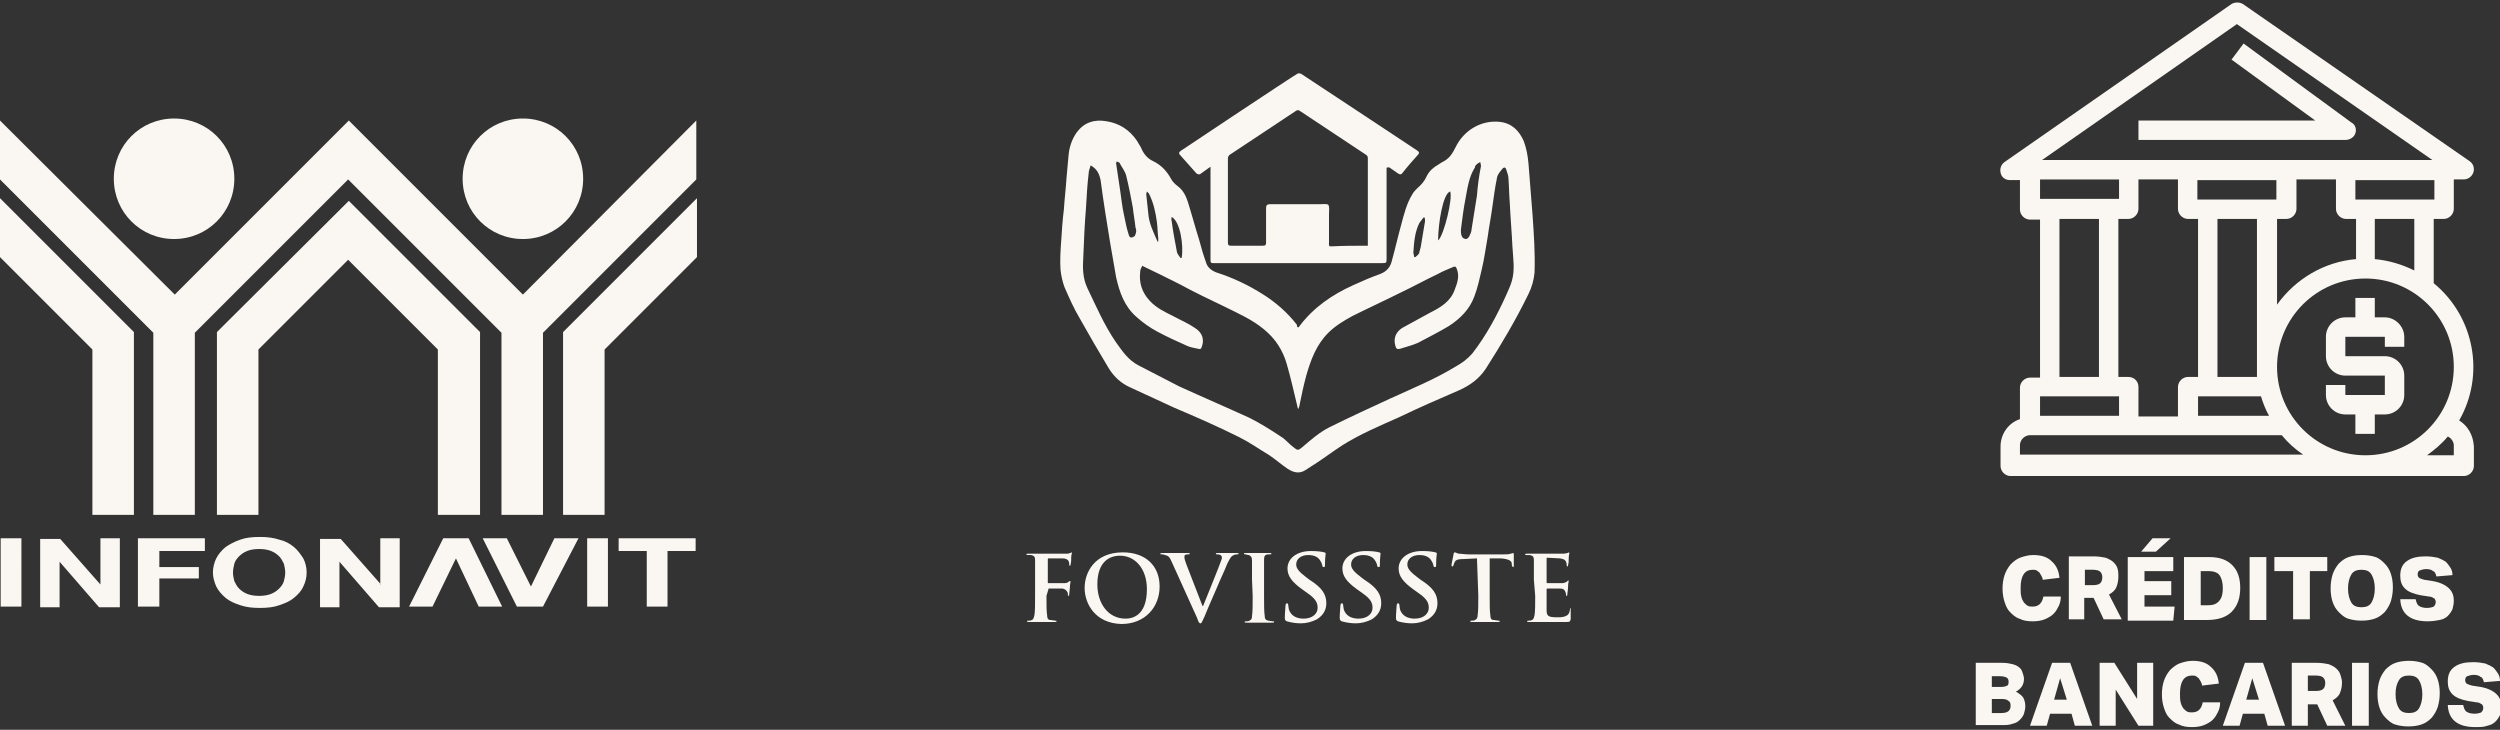 <?xml version="1.0" encoding="utf-8"?>
<!-- Generator: Adobe Illustrator 25.4.1, SVG Export Plug-In . SVG Version: 6.00 Build 0)  -->
<svg version="1.1" id="Capa_1" xmlns="http://www.w3.org/2000/svg" xmlns:xlink="http://www.w3.org/1999/xlink" x="0px" y="0px"
	 viewBox="0 0 373.4 109" style="enable-background:new 0 0 373.4 109;" xml:space="preserve">
<rect x="0" y="0" width="373.4" height="109" fill="#333333" stroke="none"/>
<style type="text/css">
	.st0{clip-path:url(#SVGID_00000083795871460034926800000003920594016265031840_);}
	.st1{fill-rule:evenodd;clip-rule:evenodd;fill:#FAF7F2;}
	.st2{clip-path:url(#SVGID_00000013156053990048621790000016694669606833218704_);}
	.st3{fill:#FAF7F2;}
	.st4{clip-path:url(#SVGID_00000057127682322366648510000009387585622395330226_);}
</style>
<g>
	<defs>
		<rect id="SVGID_1_" y="17.7" width="104.1" height="73.2"/>
	</defs>
	<clipPath id="SVGID_00000003100029038999082460000001237216958729598631_">
		<use xlink:href="#SVGID_1_"  style="overflow:visible;"/>
	</clipPath>
	<g style="clip-path:url(#SVGID_00000003100029038999082460000001237216958729598631_);">
		<path class="st1" d="M71.7,76.9v-26v-1.3l-0.9-0.9L52.1,30L33.3,48.7l-0.9,0.9v1.3v26h6.2V52.2l13.4-13.4l13.4,13.4v24.7H71.7z
			 M0,29.6v8.8l13.8,13.8v24.7H20v-26v-1.3l-0.9-0.9L0,29.6z M84.1,49.6v1.3v26h6.2V52.2l13.8-13.8v-8.8L85,48.7L84.1,49.6z
			 M26,35.7c5,0,9-4,9-9c0-5-4-9-9-9s-9,4-9,9C17,31.7,21,35.7,26,35.7z M78.1,35.7c5,0,9-4,9-9c0-5-4-9-9-9c-5,0-9,4-9,9
			C69.1,31.7,73.1,35.7,78.1,35.7z M78.1,44l-26-26l-26,26L0,18v8.8l22.9,22.9v27.2h6.2V49.7l22.9-22.9l22.9,22.9v27.2h6.2V49.7
			l22.9-22.9V18L78.1,44z M0.1,90.6h3.1V80.4H0.1V90.6z M15,87.3L15,87.3l-6-6.8H6v10.2h2.9v-6.8h0l5.9,6.8h3.1V80.4H15L15,87.3
			L15,87.3z M20.7,90.6h3.1v-4.2h5.9v-1.7h-5.9v-2.4h6.8v-1.9h-10V90.6z M43.9,81.7c-0.6-0.5-1.3-0.9-2.2-1.1
			c-0.9-0.3-1.8-0.4-2.9-0.4c-1.1,0-2.1,0.1-2.9,0.4c-0.9,0.3-1.6,0.7-2.2,1.1c-0.6,0.5-1.1,1.1-1.4,1.7c-0.3,0.6-0.5,1.4-0.5,2.1
			c0,0.7,0.2,1.4,0.5,2.1c0.3,0.6,0.8,1.2,1.4,1.7c0.6,0.5,1.3,0.8,2.2,1.1c0.9,0.3,1.8,0.4,2.9,0.4c1.1,0,2.1-0.1,2.9-0.4
			c0.9-0.3,1.6-0.6,2.2-1.1c0.6-0.5,1.1-1,1.4-1.7c0.3-0.6,0.5-1.3,0.5-2.1c0-0.8-0.2-1.5-0.5-2.1C44.9,82.8,44.5,82.2,43.9,81.7z
			 M42.4,86.8c-0.1,0.4-0.4,0.8-0.7,1.1c-0.3,0.3-0.7,0.6-1.2,0.8c-0.5,0.2-1.1,0.3-1.8,0.3c-0.7,0-1.3-0.1-1.8-0.3
			c-0.5-0.2-0.9-0.5-1.2-0.8c-0.3-0.3-0.5-0.7-0.7-1.1c-0.1-0.4-0.2-0.8-0.2-1.3c0-0.4,0.1-0.9,0.2-1.3c0.1-0.4,0.4-0.8,0.7-1.1
			c0.3-0.3,0.7-0.6,1.2-0.8c0.5-0.2,1.1-0.3,1.8-0.3c0.7,0,1.3,0.1,1.8,0.3c0.5,0.2,0.9,0.5,1.2,0.8c0.3,0.3,0.5,0.7,0.7,1.1
			c0.1,0.4,0.2,0.9,0.2,1.3C42.6,86,42.5,86.4,42.4,86.8z M56.9,87.3L56.9,87.3l-6-6.8h-3.1v10.2h2.9v-6.8h0l5.9,6.8h3.1V80.4h-2.9
			V87.3L56.9,87.3z M79.3,87.6L79.3,87.6l-3.6-7.2h-3.6l5.1,10.2h3.9l5.3-10.2h-3.6L79.3,87.6z M66.2,80.4l-5.1,10.2h3.5l3.5-7.2h0
			l3.4,7.2H75l-5-10.2H66.2z M87.7,90.6h3.1V80.4h-3.1V90.6z M92.4,82.3h4.2v8.3h3.1v-8.3h4.2v-1.9H92.4V82.3z"/>
	</g>
</g>
<g>
	<defs>
		<rect id="SVGID_00000083783186033331598890000014049717508630395795_" x="153.1" y="10.9" width="81.5" height="82.2"/>
	</defs>
	<clipPath id="SVGID_00000025418168452705065060000009896525655702637243_">
		<use xlink:href="#SVGID_00000083783186033331598890000014049717508630395795_"  style="overflow:visible;"/>
	</clipPath>
	<g style="clip-path:url(#SVGID_00000025418168452705065060000009896525655702637243_);">
		<path class="st3" d="M156.3,89c0,1.3,0,2.3,0.1,2.9c0,0.4,0.1,0.7,0.5,0.7c0.2,0,0.5,0.1,0.7,0.1c0.2,0,0.2,0,0.2,0.1
			c0,0.1-0.1,0.1-0.3,0.1c-0.9,0-1.7,0-2.1,0c-0.4,0-1.2,0-1.7,0c-0.2,0-0.3,0-0.3-0.1c0-0.1,0.1-0.1,0.2-0.1c0.2,0,0.4,0,0.5-0.1
			c0.3-0.1,0.3-0.4,0.4-0.7c0.1-0.6,0.1-1.6,0.1-2.9v-2.4c0-2.1,0-2.5,0-2.9c0-0.5-0.1-0.7-0.6-0.8c-0.1,0-0.3,0-0.5,0
			c-0.1,0-0.2,0-0.2-0.1c0-0.1,0.1-0.1,0.3-0.1c0.4,0,0.8,0,1.1,0c0.4,0,0.7,0,0.9,0c0.5,0,3.3,0,3.6,0c0.3,0,0.4,0,0.6-0.1
			c0.1,0,0.2-0.1,0.2-0.1c0.1,0,0.1,0.1,0.1,0.1c0,0.1-0.1,0.3-0.1,0.6c0,0.1,0,0.9-0.1,1.1c0,0.1,0,0.2-0.1,0.2
			c-0.1,0-0.1-0.1-0.1-0.2c0-0.1,0-0.3-0.1-0.5c-0.1-0.2-0.4-0.4-0.9-0.4l-2.1,0c-0.1,0-0.1,0-0.1,0.2V87c0,0.1,0,0.1,0.1,0.1l1.8,0
			c0.2,0,0.4,0,0.6,0c0.3,0,0.5-0.1,0.6-0.2c0.1-0.1,0.1-0.1,0.2-0.1c0.1,0,0.1,0,0.1,0.1c0,0.1-0.1,0.4-0.1,0.8
			c0,0.3-0.1,0.9-0.1,1c0,0.1,0,0.3-0.1,0.3c-0.1,0-0.1-0.1-0.1-0.2c0-0.1,0-0.3-0.1-0.4c-0.1-0.2-0.3-0.4-0.7-0.5c-0.3,0-1.8,0-2,0
			c-0.1,0-0.1,0-0.1,0.1L156.3,89L156.3,89z"/>
		<path class="st3" d="M171.3,88c0-3.1-1.8-5-4-5c-1.6,0-3.4,0.9-3.4,4.3c0,2.8,1.6,5.1,4.2,5.1C169.1,92.4,171.3,92,171.3,88z
			 M162,87.8c0-2.3,1.5-5.3,5.7-5.3c3.4,0,5.5,2,5.5,5.1s-2.2,5.6-5.7,5.6C163.6,93.1,162,90.2,162,87.8z"/>
		<path class="st3" d="M175,83.9c-0.3-0.7-0.5-0.9-1-1c-0.2-0.1-0.4-0.1-0.5-0.1c-0.1,0-0.2,0-0.2-0.1c0-0.1,0.2-0.1,0.4-0.1
			c0.7,0,1.5,0,2,0c0.3,0,1,0,1.7,0c0.2,0,0.3,0,0.3,0.1c0,0.1-0.1,0.1-0.2,0.1c-0.2,0-0.4,0-0.5,0.1c-0.1,0.1-0.1,0.2-0.1,0.3
			c0,0.2,0.1,0.6,0.3,1.1l2.4,6.2h0.1c0.6-1.5,2.4-5.9,2.7-6.8c0.1-0.2,0.1-0.4,0.1-0.5c0-0.1-0.1-0.2-0.2-0.3
			c-0.2-0.1-0.4-0.1-0.5-0.1c-0.1,0-0.2,0-0.2-0.1c0-0.1,0.1-0.1,0.4-0.1c0.7,0,1.3,0,1.4,0c0.2,0,0.9,0,1.3,0c0.2,0,0.3,0,0.3,0.1
			c0,0.1-0.1,0.1-0.2,0.1s-0.4,0-0.7,0.2c-0.2,0.1-0.4,0.4-0.8,1.2c-0.5,1.3-0.9,2-1.6,3.7c-0.9,2-1.5,3.5-1.8,4.2
			c-0.4,0.8-0.4,1-0.6,1c-0.2,0-0.3-0.2-0.5-0.8L175,83.9z"/>
		<path class="st3" d="M187,86.6c0-2.1,0-2.5,0-2.9c0-0.5-0.2-0.7-0.5-0.8c-0.2,0-0.3-0.1-0.5-0.1c-0.1,0-0.2,0-0.2-0.1
			c0-0.1,0.1-0.1,0.3-0.1c0.5,0,1.4,0,1.8,0c0.3,0,1.2,0,1.7,0c0.2,0,0.3,0,0.3,0.1c0,0.1-0.1,0.1-0.2,0.1c-0.1,0-0.2,0-0.4,0
			c-0.4,0.1-0.5,0.3-0.5,0.8c0,0.4,0,0.8,0,2.9V89c0,1.3,0,2.4,0.1,3c0,0.4,0.1,0.6,0.5,0.7c0.2,0,0.5,0.1,0.7,0.1
			c0.2,0,0.2,0,0.2,0.1c0,0.1-0.1,0.1-0.3,0.1c-0.9,0-1.8,0-2.1,0c-0.3,0-1.2,0-1.7,0c-0.2,0-0.3,0-0.3-0.1c0-0.1,0.1-0.1,0.2-0.1
			c0.2,0,0.4,0,0.5-0.1c0.3-0.1,0.4-0.3,0.4-0.7c0.1-0.6,0.1-1.7,0.1-3L187,86.6L187,86.6z"/>
		<path class="st3" d="M192.2,92.8c-0.2-0.1-0.3-0.2-0.3-0.5c0-0.7,0.1-1.6,0.1-1.8c0-0.2,0.1-0.4,0.2-0.4c0.1,0,0.2,0.1,0.2,0.2
			c0,0.2,0.1,0.5,0.1,0.7c0.3,1,1.2,1.4,2.2,1.4c1.4,0,2.1-0.8,2.1-1.6c0-0.7-0.2-1.3-1.5-2.2l-0.7-0.5c-1.7-1.2-2.3-2.1-2.3-3.2
			c0-1.5,1.4-2.6,3.5-2.6c1,0,1.6,0.1,2,0.2c0.1,0,0.2,0.1,0.2,0.2c0,0.2-0.1,0.6-0.1,1.6c0,0.3,0,0.4-0.2,0.4
			c-0.1,0-0.2-0.1-0.2-0.2c0-0.1-0.1-0.5-0.4-0.9c-0.2-0.3-0.7-0.7-1.7-0.7c-1.1,0-1.8,0.6-1.8,1.4c0,0.6,0.4,1.1,1.6,2l0.4,0.3
			c1.9,1.2,2.5,2.2,2.5,3.5c0,0.8-0.3,1.7-1.4,2.4c-0.8,0.4-1.6,0.6-2.4,0.6C193.6,93.1,192.9,93,192.2,92.8z"/>
		<path class="st3" d="M200.4,92.8c-0.2-0.1-0.3-0.2-0.3-0.5c0-0.7,0.1-1.6,0.1-1.8c0-0.2,0.1-0.4,0.2-0.4c0.1,0,0.2,0.1,0.2,0.2
			c0,0.2,0.1,0.5,0.1,0.7c0.3,1,1.2,1.4,2.2,1.4c1.4,0,2.1-0.8,2.1-1.6c0-0.7-0.2-1.3-1.5-2.2l-0.7-0.5c-1.7-1.2-2.3-2.1-2.3-3.2
			c0-1.5,1.4-2.6,3.5-2.6c1,0,1.6,0.1,2,0.2c0.1,0,0.2,0.1,0.2,0.2c0,0.2-0.1,0.6-0.1,1.6c0,0.3,0,0.4-0.2,0.4
			c-0.1,0-0.2-0.1-0.2-0.2c0-0.1-0.1-0.5-0.4-0.9c-0.2-0.3-0.7-0.7-1.7-0.7c-1.1,0-1.8,0.6-1.8,1.4c0,0.6,0.4,1.1,1.6,2l0.4,0.3
			c1.9,1.2,2.5,2.2,2.5,3.5c0,0.8-0.3,1.7-1.4,2.4c-0.8,0.4-1.6,0.6-2.4,0.6C201.8,93.1,201.1,93,200.4,92.8z"/>
		<path class="st3" d="M208.8,92.8c-0.2-0.1-0.3-0.2-0.3-0.5c0-0.7,0.1-1.6,0.1-1.8c0-0.2,0.1-0.4,0.2-0.4c0.1,0,0.2,0.1,0.2,0.2
			c0,0.2,0.1,0.5,0.1,0.7c0.3,1,1.2,1.4,2.2,1.4c1.4,0,2.1-0.8,2.1-1.6c0-0.7-0.2-1.3-1.5-2.2l-0.7-0.5c-1.7-1.2-2.3-2.1-2.3-3.2
			c0-1.5,1.4-2.6,3.5-2.6c1,0,1.6,0.1,2,0.2c0.1,0,0.2,0.1,0.2,0.2c0,0.2-0.1,0.6-0.1,1.6c0,0.3,0,0.4-0.2,0.4
			c-0.1,0-0.2-0.1-0.2-0.2c0-0.1-0.1-0.5-0.4-0.9c-0.2-0.3-0.7-0.7-1.7-0.7c-1.1,0-1.8,0.6-1.8,1.4c0,0.6,0.4,1.1,1.6,2l0.4,0.3
			c1.9,1.2,2.5,2.2,2.5,3.5c0,0.8-0.3,1.7-1.4,2.4c-0.8,0.4-1.6,0.6-2.4,0.6C210.2,93.1,209.5,93,208.8,92.8z"/>
		<path class="st3" d="M220.6,83.4l-2,0.1c-0.8,0-1.1,0.1-1.3,0.4c-0.1,0.2-0.2,0.4-0.2,0.5c0,0.1-0.1,0.2-0.2,0.2
			c-0.1,0-0.1-0.1-0.1-0.2c0-0.2,0.3-1.5,0.3-1.6c0-0.2,0.1-0.3,0.2-0.3c0.1,0,0.2,0.1,0.6,0.2c0.4,0,0.9,0.1,1.4,0.1h5.4
			c0.4,0,0.7,0,0.9-0.1c0.2,0,0.3-0.1,0.4-0.1c0.1,0,0.1,0.1,0.1,0.3c0,0.3,0,1.2,0,1.6c0,0.1,0,0.2-0.1,0.2c-0.1,0-0.1-0.1-0.2-0.3
			l0-0.2c0-0.4-0.4-0.7-1.6-0.8l-1.7,0V89c0,1.3,0,2.3,0.1,2.9c0,0.4,0.1,0.7,0.5,0.7c0.2,0,0.5,0.1,0.7,0.1c0.2,0,0.2,0,0.2,0.1
			c0,0.1-0.1,0.1-0.3,0.1c-0.9,0-1.8,0-2.1,0c-0.3,0-1.2,0-1.7,0c-0.2,0-0.3,0-0.3-0.1c0-0.1,0.1-0.1,0.2-0.1c0.2,0,0.4,0,0.5-0.1
			c0.3-0.1,0.4-0.4,0.4-0.7c0.1-0.6,0.1-1.7,0.1-2.9L220.6,83.4L220.6,83.4z"/>
		<path class="st3" d="M229.1,86.6c0-2.1,0-2.5,0-2.9c0-0.5-0.1-0.7-0.6-0.8c-0.1,0-0.3,0-0.5,0c-0.2,0-0.2,0-0.2-0.1
			c0-0.1,0.1-0.1,0.3-0.1c0.4,0,0.8,0,1.1,0c0.4,0,0.7,0,0.9,0c0.4,0,3.2,0,3.4,0c0.3,0,0.5-0.1,0.6-0.1c0.1,0,0.2-0.1,0.2-0.1
			c0.1,0,0.1,0.1,0.1,0.1c0,0.1-0.1,0.3-0.1,0.9c0,0.1,0,0.7-0.1,0.9c0,0.1,0,0.2-0.1,0.2c-0.1,0-0.1-0.1-0.1-0.2
			c0-0.1,0-0.3-0.1-0.5c-0.1-0.2-0.2-0.4-0.9-0.5c-0.2,0-1.7-0.1-1.9-0.1c-0.1,0-0.1,0-0.1,0.1v3.5c0,0.1,0,0.2,0.1,0.2
			c0.3,0,1.9,0,2.2,0c0.3,0,0.5-0.1,0.7-0.2c0.1-0.1,0.2-0.2,0.2-0.2c0.1,0,0.1,0,0.1,0.1c0,0.1-0.1,0.3-0.1,1
			c0,0.3-0.1,0.8-0.1,0.9c0,0.1,0,0.3-0.1,0.3c-0.1,0-0.1-0.1-0.1-0.1c0-0.1,0-0.3-0.1-0.5c-0.1-0.3-0.3-0.5-0.8-0.5
			c-0.3,0-1.6,0-1.9,0c-0.1,0-0.1,0.1-0.1,0.1V89c0,0.5,0,1.7,0,2.1c0,0.9,0.2,1.1,1.6,1.1c0.4,0,0.9,0,1.3-0.2
			c0.4-0.2,0.5-0.4,0.6-1c0-0.2,0.1-0.2,0.2-0.2c0.1,0,0.1,0.1,0.1,0.2c0,0.3-0.1,1.2-0.2,1.5c-0.1,0.4-0.2,0.4-0.7,0.4
			c-1,0-1.8,0-2.4,0c-0.6,0-1,0-1.4,0c-0.2,0-0.5,0-0.8,0c-0.3,0-0.7,0-0.9,0c-0.2,0-0.3,0-0.3-0.1c0-0.1,0.1-0.1,0.2-0.1
			c0.2,0,0.4,0,0.5-0.1c0.3-0.1,0.3-0.4,0.4-0.7c0.1-0.6,0.1-1.7,0.1-2.9L229.1,86.6L229.1,86.6z"/>
		<path class="st3" d="M175,32.4c0,0.2-0.1,0.4,0,0.6c0.2,1.6,0.5,3.1,0.8,4.7c0.1,0.3,0.3,0.5,0.5,0.8c0.1,0.1,0.2,0,0.2,0
			C176.8,36.7,176.3,33.1,175,32.4z M212.8,32.5c-0.1,0-0.1,0-0.2,0c-0.2,0.3-0.4,0.5-0.6,0.8c-0.7,1.4-0.8,2.9-0.9,4.4
			c0,0.2,0.1,0.4,0.1,0.6c0,0.1,0.1,0.1,0.2,0.1c0.2-0.2,0.4-0.3,0.5-0.5c0.1-0.1,0.1-0.2,0.1-0.3c0.1-0.2,0.1-0.4,0.2-0.7
			c0.2-1.2,0.4-2.4,0.6-3.6C212.9,33,212.8,32.7,212.8,32.5z M216.6,28.6c-1.1,0.3-1.8,4.9-1.8,7.2c0,0.1,0.1,0.1,0.1,0
			C215.7,34.9,217,29.7,216.6,28.6z M172.9,36.1c0,0,0.1,0,0.1,0c0-0.2,0-0.3,0-0.5c-0.1-0.8-0.1-1.6-0.2-2.4
			c-0.2-1.5-0.5-2.9-1.2-4.3c-0.1-0.1-0.2-0.2-0.3-0.3c0,0.1-0.1,0.3-0.1,0.4c0.1,0.9,0.2,1.9,0.3,2.8
			C171.6,33.4,172.3,34.7,172.9,36.1z M169.7,34.6c0-0.2,0-0.4-0.1-0.6c-0.1-1-0.3-2-0.4-3c-0.3-1.6-0.6-3.2-1-4.8
			c-0.2-0.7-0.7-1.3-1-1.9c-0.1-0.1-0.3-0.1-0.4-0.2c0,0.1-0.1,0.2-0.1,0.3c0.2,1.3,0.4,2.7,0.6,4c0.2,1.3,0.3,2.5,0.6,3.8
			c0.2,1,0.4,2,0.7,2.9c0.1,0.4,0.4,0.5,0.8,0.2C169.5,35.4,169.7,34.7,169.7,34.6z M221.2,24.8c0-0.2-0.1-0.4-0.1-0.6
			c-0.2,0.1-0.4,0.2-0.6,0.4c-0.1,0.1-0.2,0.2-0.2,0.4c-0.9,1.4-1.1,3-1.4,4.6c-0.3,1.5-0.5,3.1-0.7,4.7c0,0.4,0,0.8,0.2,1.1
			c0.1,0.2,0.4,0.3,0.6,0.3c0.1,0,0.3-0.2,0.4-0.3c0.2-0.4,0.4-0.8,0.4-1.2c0.3-1.7,0.5-3.3,0.8-5C220.7,27.8,220.9,26.3,221.2,24.8
			z M162.9,24.7c-0.1,0.4-0.3,0.8-0.3,1.2c-0.2,1.7-0.3,3.4-0.4,5.2c-0.2,2.4-0.3,4.8-0.4,7.3c-0.1,1.6-0.1,3.1,0.6,4.6
			c1.3,2.7,2.5,5.5,4.2,8c1,1.4,1.9,2.8,3.5,3.6c2,1,4,2.1,6,3.1c3.5,1.6,7,3.1,10.5,4.7c1.6,0.8,3.2,1.8,4.7,2.8
			c0.7,0.4,1.2,1.1,1.9,1.6c0.6,0.5,0.7,0.5,1.3,0c1.3-1.1,2.5-2.2,4.1-3c3-1.5,6.1-2.9,9.1-4.3c3.3-1.5,6.7-2.9,9.8-4.8
			c0.9-0.5,1.7-1.1,2.4-1.9c2.1-2.7,3.7-5.7,5.1-8.8c0.3-0.7,0.6-1.3,0.8-2c0.5-1.7,0.2-3.4,0.1-5.1c-0.1-2.2-0.3-4.4-0.4-6.6
			c-0.1-1.2-0.1-2.4-0.2-3.7c0-0.4-0.2-0.8-0.3-1.2c-0.1-0.4-0.3-0.5-0.6-0.2c-0.3,0.4-0.7,0.8-0.8,1.3c-0.3,1.5-0.5,2.9-0.7,4.4
			c-0.2,1.5-0.5,3-0.7,4.5c-0.3,1.6-0.5,3.3-0.9,4.9c-0.3,1.3-0.6,2.7-1.1,4c-0.7,1.9-2.1,3.3-3.8,4.4c-1.5,0.9-3.1,1.7-4.6,2.5
			c-0.9,0.4-1.8,0.6-2.7,0.9c-0.4,0.1-0.6,0-0.7-0.5c-0.3-1.1,0.1-2,1-2.6c1.4-0.8,2.8-1.5,4.2-2.3c1.6-0.8,3.1-1.7,3.7-3.5
			c0.4-1,0.7-2,0.3-3c-0.1-0.3-0.2-0.5-0.6-0.3c-0.7,0.3-1.5,0.6-2.2,1c-1.9,0.9-3.7,1.9-5.6,2.8c-2.4,1.2-4.8,2.3-7.2,3.5
			c-1.3,0.7-2.6,1.5-3.6,2.5c-1.8,1.8-2.6,4-3.3,6.4c-0.4,1.5-0.7,2.9-1,4.4c0,0.2-0.1,0.3-0.2,0.6c-0.1-0.2-0.1-0.2-0.1-0.3
			c-0.5-2.1-1-4.3-1.6-6.4c-0.6-2.1-1.7-3.8-3.4-5.2c-1.8-1.5-3.9-2.4-5.9-3.4c-2.3-1.1-4.6-2.2-6.8-3.4c-1.8-0.9-3.6-1.8-5.5-2.7
			c-0.2,0.4-0.3,0.6-0.3,0.9c-0.2,1.7,0.3,3.1,1.4,4.3c1,1.1,2.3,1.7,3.5,2.3c1.1,0.6,2.3,1.1,3.3,1.8c1.1,0.7,1.4,1.7,1,2.8
			c-0.1,0.3-0.2,0.4-0.5,0.3c-0.5-0.1-1.1-0.2-1.6-0.4c-1.6-0.7-3.1-1.4-4.6-2.2c-1.1-0.6-2.1-1.3-3.1-2.2c-1.8-1.6-2.5-3.7-3-5.9
			c-0.3-1.7-0.6-3.5-0.9-5.2c-0.5-3.1-1-6.1-1.4-9.2C164.2,25.9,163.8,25.2,162.9,24.7z M193.9,48.9c0.1-0.1,0.2-0.1,0.2-0.2
			c2.1-2.8,4.9-4.7,8-6.1c1.3-0.6,2.7-1.2,4.1-1.7c1-0.4,1.5-1.1,1.7-2c0.5-1.8,0.9-3.6,1.4-5.4c0.4-1.5,0.8-3.1,1.6-4.4
			c0.2-0.4,0.5-0.7,0.8-1c0.6-0.5,1.1-1.1,1.4-1.8c0.4-0.8,1-1.3,1.7-1.7c0.3-0.2,0.6-0.4,1-0.6c0.8-0.5,1.2-1.2,1.6-2
			c1.2-2.5,3.8-4.1,6.6-3.8c1.8,0.2,2.9,1.3,3.6,2.9c0.4,1.1,0.6,2.2,0.7,3.4c0.2,2.5,0.4,5.1,0.6,7.6c0.2,2.9,0.4,5.7,0.3,8.6
			c-0.1,1.1-0.4,2.2-0.9,3.2c-1.9,3.9-4.1,7.6-6.4,11.2c-1,1.5-2.4,2.5-4,3.2c-3,1.3-6,2.6-8.9,4c-2.9,1.3-5.8,2.5-8.5,4.2
			c-1.4,0.9-2.7,1.9-4.1,2.8c-0.5,0.3-0.9,0.6-1.4,0.9c-0.9,0.6-1.8,0.4-2.7-0.2c-0.9-0.6-1.8-1.4-2.7-2c-1.5-0.9-2.9-1.9-4.5-2.7
			c-3.2-1.6-6.4-3-9.7-4.4c-2.2-1-4.3-2-6.5-3c-1.4-0.6-2.5-1.6-3.3-2.9c-1.5-2.5-2.9-4.9-4.3-7.4c-0.9-1.5-1.6-3.1-2.3-4.7
			c-0.3-0.8-0.5-1.7-0.6-2.6c-0.1-1.4,0-2.9,0.1-4.3c0.1-1.6,0.2-3.1,0.4-4.7c0.1-1.6,0.3-3.2,0.4-4.8c0.1-1.1,0.2-2.2,0.3-3.3
			c0.1-1.2,0.5-2.4,1.2-3.4c1.1-1.5,2.6-2,4.4-1.7c2,0.3,3.5,1.3,4.6,2.9c0.2,0.3,0.4,0.7,0.6,1c0.4,1,1,1.7,1.9,2.1
			c1.2,0.6,2,1.5,2.6,2.6c0.2,0.4,0.6,0.8,1,1.1c0.8,0.6,1.2,1.4,1.5,2.3c0.6,1.9,1.1,3.8,1.7,5.7c0.3,1.1,0.6,2.2,1,3.3
			c0.2,0.8,0.8,1.3,1.6,1.6c2.5,0.8,4.8,1.9,7,3.3c1.9,1.2,3.6,2.7,5,4.5C193.7,48.8,193.8,48.9,193.9,48.9z"/>
		<path class="st3" d="M204.3,36.7c0-0.1,0-0.2,0-0.3c0-4.3,0-8.5,0-12.8c0-0.2-0.1-0.4-0.3-0.5c-3.3-2.2-6.5-4.3-9.8-6.5
			c-0.3-0.2-0.4-0.2-0.7,0c-3.3,2.2-6.5,4.3-9.8,6.5c-0.2,0.1-0.3,0.4-0.3,0.6c0,4.2,0,8.3,0,12.5c0,0.4,0.1,0.5,0.5,0.5
			c1.6,0,3.1,0,4.7,0c0.4,0,0.5-0.1,0.5-0.5c0-1.7,0-3.4,0-5.1c0-0.4,0.1-0.6,0.6-0.6c2.5,0,4.9,0,7.4,0c0.4,0,1.1-0.1,1.3,0.1
			c0.2,0.3,0.1,0.9,0.1,1.3c0,1.5,0,2.9,0,4.4c0,0.2-0.1,0.5,0.3,0.5C200.7,36.7,202.4,36.7,204.3,36.7z M207.1,25.1
			c0,0.2,0,0.3,0,0.5c0,4.3,0,8.7,0,13c0,0.6,0,0.7-0.6,0.7c-8.4,0-16.8,0-25.1,0c-0.6,0-0.6,0-0.6-0.7c0-4.4,0-13.7,0-13.7
			s-1,0.7-1.4,1c-0.2,0.2-0.4,0.2-0.7,0c-0.8-0.9-1.6-1.8-2.4-2.7c-0.3-0.3-0.2-0.5,0.1-0.7c2.4-1.6,16.2-10.8,17.4-11.5
			c0.1-0.1,0.4,0,0.5,0c2.6,1.7,16.8,11.1,17.4,11.5c0.3,0.2,0.3,0.4,0.1,0.6c-0.8,0.9-1.6,1.8-2.3,2.7c-0.2,0.3-0.4,0.3-0.7,0.1
			c-0.4-0.3-0.9-0.6-1.3-0.9C207.2,25,207.1,25,207.1,25.1z"/>
	</g>
</g>
<g>
	<defs>
		<rect id="SVGID_00000012454509067600530480000008360781592828342181_" x="295.1" y="0.3" width="78.3" height="108.3"/>
	</defs>
	<clipPath id="SVGID_00000016760823018568990730000004884153719502136491_">
		<use xlink:href="#SVGID_00000012454509067600530480000008360781592828342181_"  style="overflow:visible;"/>
	</clipPath>
	<g style="clip-path:url(#SVGID_00000016760823018568990730000004884153719502136491_);">
		<path class="st3" d="M307.8,89.1c0,0.5-0.1,1-0.3,1.4c-0.2,0.4-0.4,0.8-0.8,1.2c-0.3,0.3-0.8,0.6-1.3,0.8
			c-0.5,0.2-1.1,0.3-1.8,0.3c-0.8,0-1.4-0.1-2-0.4c-0.6-0.2-1-0.6-1.4-1c-0.4-0.4-0.6-0.9-0.8-1.5c-0.2-0.6-0.3-1.3-0.3-2
			c0-0.7,0.1-1.4,0.3-2c0.2-0.6,0.5-1.1,0.9-1.6c0.4-0.4,0.9-0.8,1.4-1c0.6-0.2,1.2-0.4,2-0.4c1.2,0,2.1,0.3,2.7,0.9
			c0.7,0.6,1.1,1.4,1.2,2.5l-2.5,0.3c0-0.2-0.1-0.4-0.2-0.6c-0.1-0.2-0.2-0.3-0.3-0.5c-0.1-0.1-0.3-0.2-0.4-0.3
			c-0.2-0.1-0.4-0.1-0.6-0.1c-1.2,0-1.8,0.9-1.8,2.7c0,0.5,0,0.9,0.1,1.3c0.1,0.4,0.2,0.6,0.4,0.9c0.2,0.2,0.4,0.4,0.6,0.5
			c0.2,0.1,0.5,0.1,0.7,0.1c0.9,0,1.4-0.5,1.6-1.5L307.8,89.1L307.8,89.1z"/>
		<path class="st3" d="M316.4,86.1c0,0.6-0.1,1.1-0.3,1.6c-0.2,0.5-0.6,0.8-1.1,1.1l1.9,3.7h-2.7l-1.5-3.2h-1.4v3.2H309v-9.4h3.7
			c0.7,0,1.3,0.1,1.8,0.2c0.5,0.2,0.9,0.4,1.2,0.7c0.3,0.3,0.5,0.6,0.6,1C316.4,85.4,316.4,85.8,316.4,86.1z M311.4,87.4h1.2
			c0.5,0,0.9-0.1,1.1-0.3c0.2-0.2,0.3-0.5,0.3-0.9c0-0.3-0.1-0.6-0.3-0.8c-0.2-0.2-0.6-0.3-1.1-0.3h-1.2V87.4z"/>
		<path class="st3" d="M317.9,83.2h6.7v2.1h-4.3v1.5h4v2.1h-4v1.7h4.5l-0.2,2.1h-6.8V83.2L317.9,83.2z M322,82.4h-2.2l1.7-2h2.7
			L322,82.4z"/>
		<path class="st3" d="M326.2,92.6v-9.4h3.7c1.6,0,2.7,0.4,3.5,1.2c0.8,0.8,1.2,1.9,1.2,3.4c0,1.5-0.4,2.7-1.3,3.6
			c-0.8,0.8-2.1,1.2-3.6,1.2H326.2z M328.7,90.4h1.1c0.8,0,1.3-0.2,1.7-0.7c0.4-0.5,0.5-1.1,0.5-1.9c0-0.8-0.2-1.5-0.5-1.9
			c-0.3-0.4-0.9-0.6-1.6-0.6h-1.2V90.4L328.7,90.4z"/>
		<path class="st3" d="M336,83.2h2.5v9.4H336V83.2z"/>
		<path class="st3" d="M342.4,85.3h-2.7v-2.1h7.9v2.1H345v7.2h-2.5V85.3z"/>
		<path class="st3" d="M352.8,82.9c0.7,0,1.4,0.1,2,0.3c0.6,0.2,1,0.6,1.4,1c0.4,0.4,0.7,0.9,0.9,1.5c0.2,0.6,0.3,1.3,0.3,2
			c0,0.8-0.1,1.4-0.3,2.1c-0.2,0.6-0.5,1.1-0.9,1.6c-0.4,0.4-0.9,0.8-1.5,1c-0.6,0.2-1.2,0.3-2,0.3c-0.7,0-1.4-0.1-2-0.3
			c-0.6-0.2-1-0.6-1.4-1c-0.4-0.4-0.7-0.9-0.9-1.5c-0.2-0.6-0.3-1.3-0.3-2c0-0.8,0.1-1.4,0.3-2.1c0.2-0.6,0.5-1.1,0.9-1.6
			c0.4-0.4,0.9-0.8,1.5-1C351.4,83,352,82.9,352.8,82.9z M350.7,87.9c0,0.9,0.2,1.6,0.5,2.1c0.3,0.5,0.8,0.7,1.5,0.7
			c0.7,0,1.2-0.2,1.5-0.7c0.3-0.5,0.5-1.2,0.5-2.1c0-0.9-0.2-1.6-0.5-2.1c-0.3-0.5-0.8-0.7-1.5-0.7c-0.7,0-1.2,0.2-1.5,0.7
			C350.9,86.3,350.7,87,350.7,87.9z"/>
		<path class="st3" d="M360.8,89.5c0.1,0.4,0.2,0.8,0.5,1c0.3,0.2,0.7,0.3,1.2,0.3c0.4,0,0.8-0.1,1-0.2c0.2-0.2,0.3-0.4,0.3-0.7
			c0-0.2-0.1-0.4-0.2-0.5c-0.2-0.1-0.4-0.3-0.8-0.3l-1.3-0.2c-1-0.2-1.8-0.5-2.3-1c-0.5-0.5-0.7-1.1-0.7-1.9c0-1,0.3-1.7,1-2.2
			c0.7-0.5,1.6-0.7,2.8-0.7c0.7,0,1.3,0.1,1.8,0.2c0.5,0.2,0.9,0.4,1.2,0.6c0.3,0.3,0.5,0.6,0.7,0.9c0.2,0.3,0.3,0.7,0.3,1.1
			l-2.4,0.2c-0.1-0.4-0.2-0.7-0.5-0.8c-0.2-0.2-0.6-0.3-1-0.3c-0.4,0-0.7,0.1-1,0.2c-0.2,0.1-0.3,0.3-0.3,0.6c0,0.2,0.1,0.4,0.2,0.5
			c0.2,0.1,0.4,0.2,0.8,0.3l1.3,0.2c1.1,0.2,1.9,0.6,2.4,1.1c0.5,0.5,0.7,1.1,0.7,1.8c0,0.5-0.1,0.9-0.2,1.3c-0.2,0.4-0.4,0.7-0.7,1
			c-0.3,0.3-0.7,0.5-1.2,0.6s-1.1,0.2-1.8,0.2c-2.6,0-4-1.1-4.1-3.3L360.8,89.5L360.8,89.5z"/>
		<path class="st3" d="M295.1,99h3.9c0.7,0,1.2,0.1,1.6,0.2c0.4,0.1,0.8,0.3,1,0.5c0.3,0.2,0.4,0.5,0.5,0.8c0.1,0.3,0.2,0.6,0.2,0.9
			c0,0.4-0.1,0.8-0.3,1.1c-0.2,0.3-0.5,0.6-0.9,0.8c0.5,0.3,0.9,0.6,1.1,0.9c0.2,0.4,0.3,0.8,0.3,1.3c0,0.4-0.1,0.7-0.2,1.1
			c-0.1,0.3-0.3,0.6-0.6,0.9c-0.3,0.3-0.6,0.5-1.1,0.6c-0.5,0.2-1,0.2-1.7,0.2h-4V99z M297.5,102.6h1.4c0.4,0,0.7-0.1,0.9-0.2
			c0.2-0.1,0.2-0.4,0.2-0.6c0-0.3-0.1-0.5-0.3-0.6c-0.2-0.1-0.5-0.2-1-0.2h-1.2V102.6z M297.5,106.5h1.4c0.5,0,0.9-0.1,1.1-0.3
			c0.2-0.2,0.3-0.4,0.3-0.8s-0.1-0.6-0.3-0.7c-0.2-0.2-0.5-0.3-1-0.3h-1.5V106.5z"/>
		<path class="st3" d="M309.2,99l3.3,9.4h-2.6l-0.5-1.8h-3.2l-0.5,1.8h-2.5l3.3-9.4H309.2z M306.8,104.5h1.9l-1-3.2L306.8,104.5z"/>
		<path class="st3" d="M313.6,99h2.2l3.4,5.4V99h2.4v9.4h-2.2l-3.4-5.4v5.4h-2.4L313.6,99L313.6,99z"/>
		<path class="st3" d="M331.6,104.9c0,0.5-0.1,1-0.3,1.4c-0.2,0.4-0.4,0.8-0.8,1.2c-0.3,0.3-0.8,0.6-1.3,0.8
			c-0.5,0.2-1.1,0.3-1.8,0.3c-0.8,0-1.4-0.1-2-0.4c-0.6-0.2-1-0.6-1.4-1c-0.4-0.4-0.6-0.9-0.8-1.5c-0.2-0.6-0.3-1.3-0.3-2
			c0-0.7,0.1-1.4,0.3-2c0.2-0.6,0.5-1.1,0.9-1.6c0.4-0.4,0.9-0.8,1.4-1c0.6-0.2,1.2-0.4,2-0.4c1.2,0,2.1,0.3,2.7,0.9
			c0.7,0.6,1.1,1.4,1.2,2.5l-2.5,0.3c0-0.2-0.1-0.4-0.2-0.6c-0.1-0.2-0.2-0.3-0.3-0.5c-0.1-0.1-0.3-0.2-0.4-0.3
			c-0.2-0.1-0.4-0.1-0.6-0.1c-1.2,0-1.8,0.9-1.8,2.7c0,0.5,0,0.9,0.1,1.3c0.1,0.4,0.2,0.6,0.4,0.9c0.2,0.2,0.4,0.4,0.6,0.5
			c0.2,0.1,0.5,0.1,0.7,0.1c0.9,0,1.4-0.5,1.6-1.5L331.6,104.9L331.6,104.9z"/>
		<path class="st3" d="M338,99l3.3,9.4h-2.6l-0.5-1.8h-3.2l-0.5,1.8h-2.5l3.3-9.4H338z M335.5,104.5h1.9l-1-3.2L335.5,104.5z"/>
		<path class="st3" d="M349.8,101.9c0,0.6-0.1,1.1-0.3,1.6c-0.2,0.5-0.6,0.8-1.1,1.1l1.9,3.8h-2.7l-1.5-3.2h-1.4v3.2h-2.4V99h3.7
			c0.7,0,1.3,0.1,1.8,0.2c0.5,0.2,0.9,0.4,1.2,0.7c0.3,0.3,0.5,0.6,0.6,1C349.7,101.2,349.8,101.6,349.8,101.9z M344.7,103.2h1.2
			c0.5,0,0.9-0.1,1.1-0.3c0.2-0.2,0.3-0.5,0.3-0.9c0-0.3-0.1-0.6-0.3-0.8c-0.2-0.2-0.6-0.3-1.1-0.3h-1.2V103.2z"/>
		<path class="st3" d="M351.3,99h2.5v9.4h-2.5V99z"/>
		<path class="st3" d="M359.8,98.7c0.7,0,1.4,0.1,2,0.3c0.6,0.2,1,0.6,1.4,1c0.4,0.4,0.7,0.9,0.9,1.5c0.2,0.6,0.3,1.3,0.3,2
			c0,0.8-0.1,1.4-0.3,2.1c-0.2,0.6-0.5,1.1-0.9,1.6c-0.4,0.4-0.9,0.8-1.5,1c-0.6,0.2-1.2,0.3-2,0.3c-0.7,0-1.4-0.1-2-0.3
			c-0.6-0.2-1-0.6-1.4-1c-0.4-0.4-0.7-0.9-0.9-1.5c-0.2-0.6-0.3-1.3-0.3-2c0-0.8,0.1-1.4,0.3-2.1c0.2-0.6,0.5-1.1,0.9-1.6
			c0.4-0.4,0.9-0.8,1.5-1C358.4,98.8,359.1,98.7,359.8,98.7z M357.8,103.7c0,0.9,0.2,1.6,0.5,2.1c0.3,0.5,0.8,0.7,1.5,0.7
			c0.7,0,1.2-0.2,1.5-0.7c0.3-0.5,0.5-1.2,0.5-2.1c0-0.9-0.2-1.6-0.5-2.1c-0.3-0.5-0.8-0.7-1.5-0.7c-0.7,0-1.2,0.2-1.5,0.7
			C358,102.1,357.8,102.7,357.8,103.7z"/>
		<path class="st3" d="M367.9,105.3c0.1,0.4,0.2,0.8,0.5,1c0.3,0.2,0.7,0.3,1.2,0.3c0.4,0,0.8-0.1,1-0.2c0.2-0.2,0.3-0.4,0.3-0.7
			c0-0.2-0.1-0.4-0.2-0.5c-0.2-0.1-0.4-0.3-0.8-0.3l-1.3-0.2c-1-0.2-1.8-0.5-2.3-1c-0.5-0.5-0.7-1.1-0.7-1.9c0-1,0.3-1.7,1-2.2
			c0.7-0.5,1.6-0.7,2.8-0.7c0.7,0,1.3,0.1,1.8,0.2c0.5,0.2,0.9,0.4,1.2,0.6c0.3,0.3,0.5,0.6,0.7,0.9c0.2,0.3,0.3,0.7,0.3,1.1
			l-2.4,0.2c-0.1-0.4-0.2-0.7-0.5-0.8c-0.2-0.2-0.6-0.3-1-0.3c-0.4,0-0.7,0.1-1,0.2c-0.2,0.1-0.3,0.3-0.3,0.6c0,0.2,0.1,0.4,0.2,0.5
			c0.2,0.1,0.4,0.2,0.8,0.3l1.3,0.2c1.1,0.2,1.9,0.6,2.4,1.1c0.5,0.5,0.7,1.1,0.7,1.8c0,0.5-0.1,0.9-0.2,1.3c-0.2,0.4-0.4,0.7-0.7,1
			c-0.3,0.3-0.7,0.5-1.2,0.6c-0.5,0.2-1.1,0.2-1.8,0.2c-2.6,0-4-1.1-4.1-3.3L367.9,105.3L367.9,105.3z"/>
		<path class="st3" d="M367.3,62.8c3.9-6.8,2.3-15.5-3.8-20.5v-9.6h1.5c0.8,0,1.5-0.7,1.5-1.5v-4.4h1.5c0.8,0,1.5-0.7,1.5-1.5
			c0-0.5-0.2-0.9-0.6-1.2L335,0.6c-0.5-0.3-1.2-0.3-1.7,0l-33.9,23.6c-0.7,0.5-0.8,1.4-0.4,2.1c0.3,0.4,0.7,0.6,1.2,0.6h1.5v4.4
			c0,0.8,0.7,1.5,1.5,1.5h1.5v23.6h-1.5c-0.8,0-1.5,0.7-1.5,1.5v4.7c-1.8,0.6-2.9,2.3-2.9,4.1v2.9c0,0.8,0.7,1.5,1.5,1.5H368
			c0.8,0,1.5-0.7,1.5-1.5v-2.9C369.4,65,368.6,63.6,367.3,62.8z M363.6,29.8h-11.8v-2.9h11.8V29.8z M360.6,32.7v7.7
			c-1.8-0.9-3.8-1.5-5.9-1.7v-6L360.6,32.7z M334.1,3.6l29.2,20.3h-58.3L334.1,3.6z M317.9,56.3h-1.5V32.7h1.5
			c0.8,0,1.5-0.7,1.5-1.5v-4.4h5.9v4.4c0,0.8,0.7,1.5,1.5,1.5h1.5v23.6h-1.5c-0.8,0-1.5,0.7-1.5,1.5v4.4h-5.9v-4.4
			C319.4,56.9,318.7,56.3,317.9,56.3z M328.2,59.2h9.5c0.3,1,0.7,2,1.2,2.9h-10.6V59.2z M331.2,56.3V32.7h5.9v23.6H331.2z
			 M338.5,29.8h-10.3v-2.9H340v2.9H338.5z M340,32.7h1.5c0.8,0,1.5-0.7,1.5-1.5v-4.4h5.9v4.4c0,0.8,0.7,1.5,1.5,1.5h1.5v6
			c-4.7,0.4-9,2.9-11.8,6.8V32.7L340,32.7z M304.7,26.8h11.8v2.9h-11.8V26.8z M313.5,32.7v23.6h-5.9V32.7H313.5z M304.7,59.2h11.8
			v2.9h-11.8V59.2z M301.7,68v-1.5c0-0.8,0.7-1.5,1.5-1.5h37.6c0.9,1.1,2,2.1,3.2,2.9H301.7z M366.5,68h-4c1.1-0.8,2.2-1.7,3.1-2.8
			c0.5,0.2,0.9,0.8,0.9,1.3V68z M353.3,68c-7.3,0-13.2-5.9-13.2-13.2c0-7.3,5.9-13.2,13.2-13.2s13.2,5.9,13.2,13.2
			C366.5,62.1,360.6,68,353.3,68z"/>
		<path class="st3" d="M351.2,18.3L335.1,6.5l-1.8,2.4l12.5,9.1h-26.4v2.9h30.9c0.7,0,1.3-0.4,1.5-1C352,19.3,351.8,18.6,351.2,18.3
			z"/>
		<path class="st3" d="M356.2,47.4h-1.5v-2.9h-2.9v2.9h-1.5c-1.6,0-2.9,1.3-2.9,2.9v2.9c0,1.6,1.3,2.9,2.9,2.9h5.9v2.9h-5.9v-1.5
			h-2.9v1.5c0,1.6,1.3,2.9,2.9,2.9h1.5v2.9h2.9v-2.9h1.5c1.6,0,2.9-1.3,2.9-2.9v-2.9c0-1.6-1.3-2.9-2.9-2.9h-5.9v-2.9h5.9v1.5h2.9
			v-1.5C359.1,48.8,357.8,47.4,356.2,47.4z"/>
	</g>
</g>
</svg>
